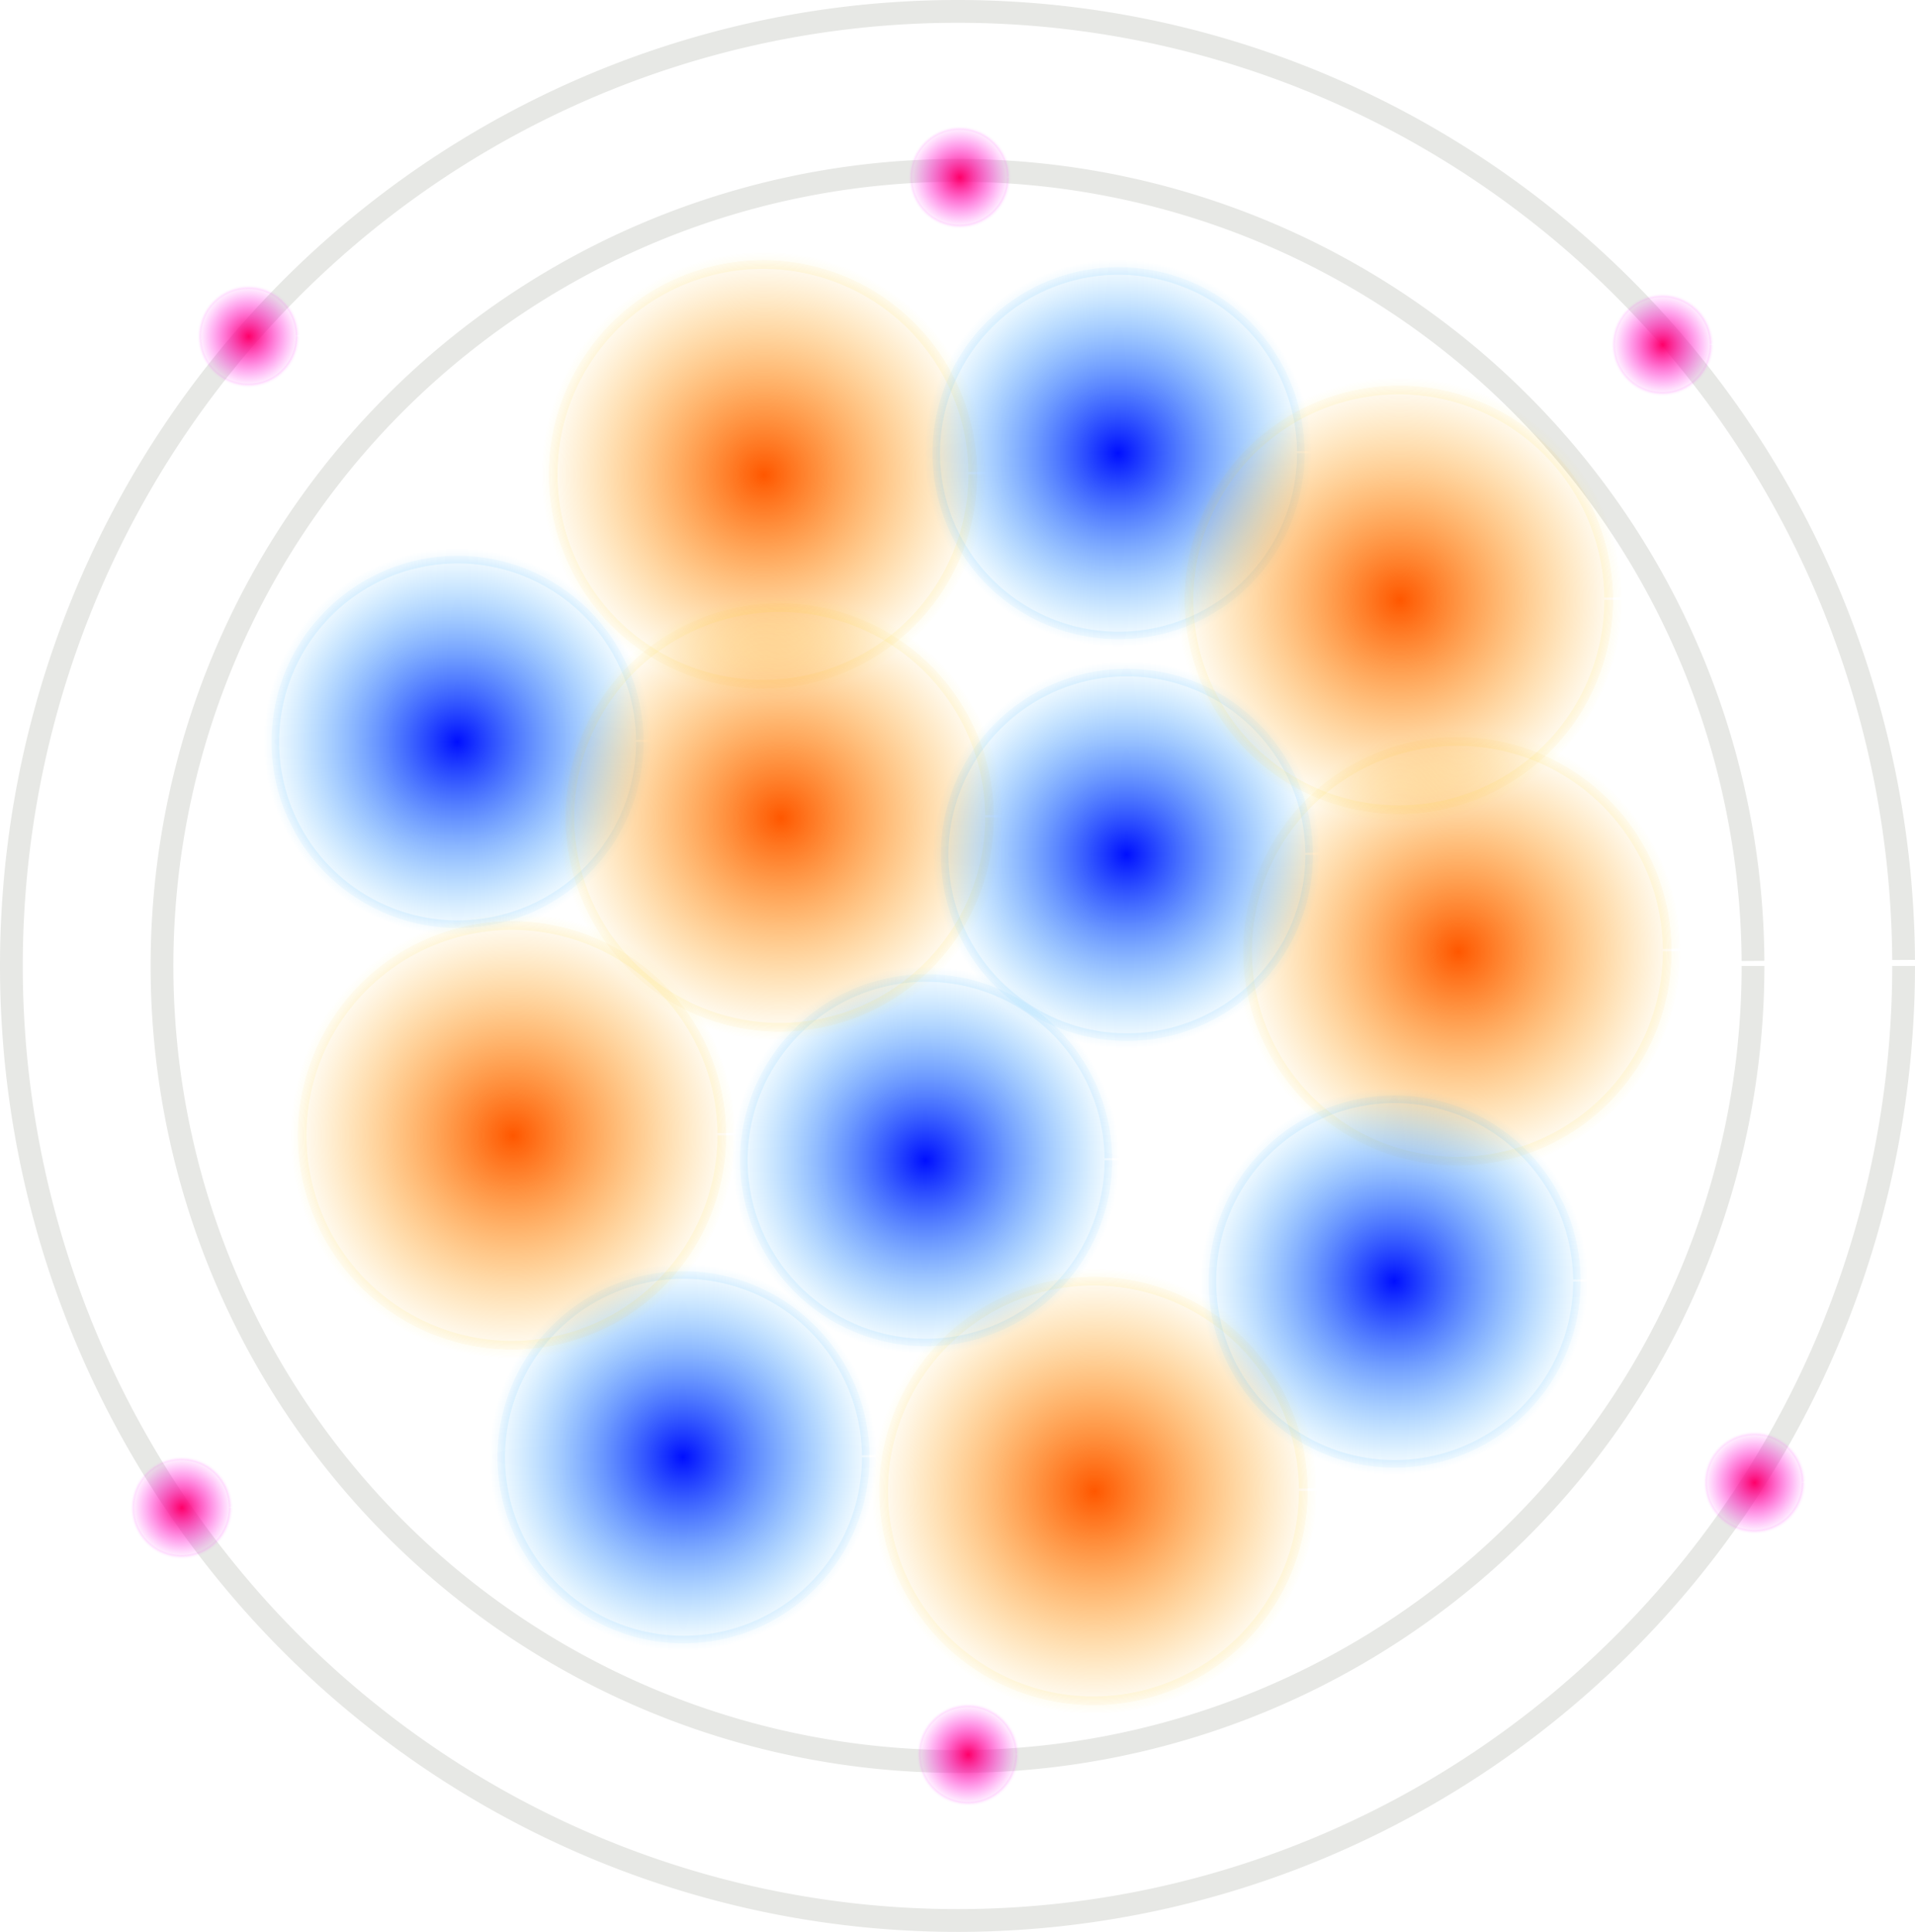 <?xml version="1.0" encoding="UTF-8" standalone="no"?>
<!-- Created with Inkscape (http://www.inkscape.org/) -->

<svg
   width="457.78"
   height="461.78"
   viewBox="0 0 457.78 461.78"
   version="1.1"
   id="svg1"
   xmlns:xlink="http://www.w3.org/1999/xlink"
   xmlns="http://www.w3.org/2000/svg"
   xmlns:svg="http://www.w3.org/2000/svg">
  <defs
     id="defs1">
    <linearGradient
       id="linearGradient27">
      <stop
         style="stop-color:#000000;stop-opacity:1;"
         offset="0"
         id="stop27" />
      <stop
         style="stop-color:#000000;stop-opacity:0;"
         offset="1"
         id="stop28" />
    </linearGradient>
    <linearGradient
       id="linearGradient16">
      <stop
         style="stop-color:#ff00d2;stop-opacity:1;"
         offset="0"
         id="stop15" />
      <stop
         style="stop-color:#ff00fe;stop-opacity:0;"
         offset="1"
         id="stop16" />
    </linearGradient>
    <linearGradient
       id="linearGradient14">
      <stop
         style="stop-color:#ff0069;stop-opacity:1;"
         offset="0"
         id="stop13" />
      <stop
         style="stop-color:#ff00fe;stop-opacity:0;"
         offset="1"
         id="stop14" />
    </linearGradient>
    <linearGradient
       id="linearGradient12">
      <stop
         style="stop-color:#ff5700;stop-opacity:1;"
         offset="0"
         id="stop11" />
      <stop
         style="stop-color:#ffaf00;stop-opacity:0;"
         offset="1"
         id="stop12" />
    </linearGradient>
    <linearGradient
       id="linearGradient10">
      <stop
         style="stop-color:#ff9d00;stop-opacity:1;"
         offset="0"
         id="stop9" />
      <stop
         style="stop-color:#ffdb00;stop-opacity:0;"
         offset="1"
         id="stop10" />
    </linearGradient>
    <linearGradient
       id="linearGradient4">
      <stop
         style="stop-color:#000fff;stop-opacity:1;"
         offset="0"
         id="stop4" />
      <stop
         style="stop-color:#00a3ff;stop-opacity:0;"
         offset="1"
         id="stop5" />
    </linearGradient>
    <radialGradient
       xlink:href="#linearGradient14"
       id="radialGradient62"
       gradientUnits="userSpaceOnUse"
       gradientTransform="matrix(0.127,0,0,0.127,548.64,389.027)"
       cx="590"
       cy="185"
       fx="590"
       fy="185"
       r="96.78" />
    <radialGradient
       xlink:href="#linearGradient16"
       id="radialGradient63"
       gradientUnits="userSpaceOnUse"
       gradientTransform="matrix(0.127,0,0,0.127,548.64,389.027)"
       cx="590"
       cy="185"
       fx="590"
       fy="185"
       r="96.78" />
    <radialGradient
       xlink:href="#linearGradient14"
       id="radialGradient70"
       gradientUnits="userSpaceOnUse"
       gradientTransform="matrix(0.127,0,0,0.127,902.64,111.027)"
       cx="590"
       cy="185"
       fx="590"
       fy="185"
       r="96.78" />
    <radialGradient
       xlink:href="#linearGradient16"
       id="radialGradient71"
       gradientUnits="userSpaceOnUse"
       gradientTransform="matrix(0.127,0,0,0.127,902.64,111.027)"
       cx="590"
       cy="185"
       fx="590"
       fy="185"
       r="96.78" />
    <radialGradient
       xlink:href="#linearGradient14"
       id="radialGradient72"
       gradientUnits="userSpaceOnUse"
       gradientTransform="matrix(0.127,0,0,0.127,734.64,71.027)"
       cx="590"
       cy="185"
       fx="590"
       fy="185"
       r="96.78" />
    <radialGradient
       xlink:href="#linearGradient16"
       id="radialGradient73"
       gradientUnits="userSpaceOnUse"
       gradientTransform="matrix(0.127,0,0,0.127,734.64,71.027)"
       cx="590"
       cy="185"
       fx="590"
       fy="185"
       r="96.78" />
    <radialGradient
       xlink:href="#linearGradient14"
       id="radialGradient78"
       gradientUnits="userSpaceOnUse"
       gradientTransform="matrix(0.127,0,0,0.127,736.64,448.027)"
       cx="590"
       cy="185"
       fx="590"
       fy="185"
       r="96.78" />
    <radialGradient
       xlink:href="#linearGradient16"
       id="radialGradient79"
       gradientUnits="userSpaceOnUse"
       gradientTransform="matrix(0.127,0,0,0.127,736.64,448.027)"
       cx="590"
       cy="185"
       fx="590"
       fy="185"
       r="96.78" />
    <radialGradient
       xlink:href="#linearGradient14"
       id="radialGradient84"
       gradientUnits="userSpaceOnUse"
       gradientTransform="matrix(0.127,0,0,0.127,564.64,109.027)"
       cx="590"
       cy="185"
       fx="590"
       fy="185"
       r="96.78" />
    <radialGradient
       xlink:href="#linearGradient16"
       id="radialGradient85"
       gradientUnits="userSpaceOnUse"
       gradientTransform="matrix(0.127,0,0,0.127,564.64,109.027)"
       cx="590"
       cy="185"
       fx="590"
       fy="185"
       r="96.78" />
    <radialGradient
       xlink:href="#linearGradient14"
       id="radialGradient86"
       gradientUnits="userSpaceOnUse"
       gradientTransform="matrix(0.127,0,0,0.127,924.64,383.027)"
       cx="590"
       cy="185"
       fx="590"
       fy="185"
       r="96.78" />
    <radialGradient
       xlink:href="#linearGradient16"
       id="radialGradient87"
       gradientUnits="userSpaceOnUse"
       gradientTransform="matrix(0.127,0,0,0.127,924.64,383.027)"
       cx="590"
       cy="185"
       fx="590"
       fy="185"
       r="96.78" />
    <radialGradient
       xlink:href="#linearGradient4"
       id="radialGradient132"
       gradientUnits="userSpaceOnUse"
       gradientTransform="matrix(0.478,0,0,0.478,565.365,71.979)"
       cx="590"
       cy="185"
       fx="590"
       fy="185"
       r="96.78" />
    <radialGradient
       xlink:href="#linearGradient4"
       id="radialGradient133"
       gradientUnits="userSpaceOnUse"
       gradientTransform="matrix(0.478,0,0,0.478,565.365,71.979)"
       cx="590"
       cy="185"
       fx="590"
       fy="185"
       r="96.78" />
    <radialGradient
       xlink:href="#linearGradient12"
       id="radialGradient134"
       gradientUnits="userSpaceOnUse"
       gradientTransform="matrix(0.551,0,0,0.551,441.69,145.653)"
       cx="590"
       cy="185"
       fx="590"
       fy="185"
       r="96.78" />
    <radialGradient
       xlink:href="#linearGradient10"
       id="radialGradient135"
       gradientUnits="userSpaceOnUse"
       gradientTransform="matrix(0.551,0,0,0.551,441.69,145.653)"
       cx="590"
       cy="185"
       fx="590"
       fy="185"
       r="96.78" />
    <radialGradient
       xlink:href="#linearGradient4"
       id="radialGradient136"
       gradientUnits="userSpaceOnUse"
       gradientTransform="matrix(0.478,0,0,0.478,519.365,240.979)"
       cx="590"
       cy="185"
       fx="590"
       fy="185"
       r="96.78" />
    <radialGradient
       xlink:href="#linearGradient4"
       id="radialGradient137"
       gradientUnits="userSpaceOnUse"
       gradientTransform="matrix(0.478,0,0,0.478,519.365,240.979)"
       cx="590"
       cy="185"
       fx="590"
       fy="185"
       r="96.78" />
    <radialGradient
       xlink:href="#linearGradient12"
       id="radialGradient138"
       gradientUnits="userSpaceOnUse"
       gradientTransform="matrix(0.551,0,0,0.551,437.69,63.653)"
       cx="590"
       cy="185"
       fx="590"
       fy="185"
       r="96.78" />
    <radialGradient
       xlink:href="#linearGradient10"
       id="radialGradient139"
       gradientUnits="userSpaceOnUse"
       gradientTransform="matrix(0.551,0,0,0.551,437.69,63.653)"
       cx="590"
       cy="185"
       fx="590"
       fy="185"
       r="96.78" />
    <radialGradient
       xlink:href="#linearGradient12"
       id="radialGradient140"
       gradientUnits="userSpaceOnUse"
       gradientTransform="matrix(0.551,0,0,0.551,377.69,221.653)"
       cx="590"
       cy="185"
       fx="590"
       fy="185"
       r="96.78" />
    <radialGradient
       xlink:href="#linearGradient10"
       id="radialGradient141"
       gradientUnits="userSpaceOnUse"
       gradientTransform="matrix(0.551,0,0,0.551,377.69,221.653)"
       cx="590"
       cy="185"
       fx="590"
       fy="185"
       r="96.78" />
    <radialGradient
       xlink:href="#linearGradient4"
       id="radialGradient142"
       gradientUnits="userSpaceOnUse"
       gradientTransform="matrix(0.478,0,0,0.478,631.365,269.979)"
       cx="590"
       cy="185"
       fx="590"
       fy="185"
       r="96.78" />
    <radialGradient
       xlink:href="#linearGradient4"
       id="radialGradient143"
       gradientUnits="userSpaceOnUse"
       gradientTransform="matrix(0.478,0,0,0.478,631.365,269.979)"
       cx="590"
       cy="185"
       fx="590"
       fy="185"
       r="96.78" />
    <radialGradient
       xlink:href="#linearGradient4"
       id="radialGradient144"
       gradientUnits="userSpaceOnUse"
       gradientTransform="matrix(0.478,0,0,0.478,407.365,140.979)"
       cx="590"
       cy="185"
       fx="590"
       fy="185"
       r="96.78" />
    <radialGradient
       xlink:href="#linearGradient4"
       id="radialGradient145"
       gradientUnits="userSpaceOnUse"
       gradientTransform="matrix(0.478,0,0,0.478,407.365,140.979)"
       cx="590"
       cy="185"
       fx="590"
       fy="185"
       r="96.78" />
    <radialGradient
       xlink:href="#linearGradient12"
       id="radialGradient146"
       gradientUnits="userSpaceOnUse"
       gradientTransform="matrix(0.551,0,0,0.551,516.69,306.653)"
       cx="590"
       cy="185"
       fx="590"
       fy="185"
       r="96.78" />
    <radialGradient
       xlink:href="#linearGradient10"
       id="radialGradient147"
       gradientUnits="userSpaceOnUse"
       gradientTransform="matrix(0.551,0,0,0.551,516.69,306.653)"
       cx="590"
       cy="185"
       fx="590"
       fy="185"
       r="96.78" />
    <radialGradient
       xlink:href="#linearGradient12"
       id="radialGradient148"
       gradientUnits="userSpaceOnUse"
       gradientTransform="matrix(0.551,0,0,0.551,603.69,177.653)"
       cx="590"
       cy="185"
       fx="590"
       fy="185"
       r="96.78" />
    <radialGradient
       xlink:href="#linearGradient10"
       id="radialGradient149"
       gradientUnits="userSpaceOnUse"
       gradientTransform="matrix(0.551,0,0,0.551,603.69,177.653)"
       cx="590"
       cy="185"
       fx="590"
       fy="185"
       r="96.78" />
    <radialGradient
       xlink:href="#linearGradient4"
       id="radialGradient150"
       gradientUnits="userSpaceOnUse"
       gradientTransform="matrix(0.478,0,0,0.478,461.365,311.979)"
       cx="590"
       cy="185"
       fx="590"
       fy="185"
       r="96.78" />
    <radialGradient
       xlink:href="#linearGradient4"
       id="radialGradient151"
       gradientUnits="userSpaceOnUse"
       gradientTransform="matrix(0.478,0,0,0.478,461.365,311.979)"
       cx="590"
       cy="185"
       fx="590"
       fy="185"
       r="96.78" />
    <radialGradient
       xlink:href="#linearGradient4"
       id="radialGradient152"
       gradientUnits="userSpaceOnUse"
       gradientTransform="matrix(0.478,0,0,0.478,567.365,167.979)"
       cx="590"
       cy="185"
       fx="590"
       fy="185"
       r="96.78" />
    <radialGradient
       xlink:href="#linearGradient4"
       id="radialGradient153"
       gradientUnits="userSpaceOnUse"
       gradientTransform="matrix(0.478,0,0,0.478,567.365,167.979)"
       cx="590"
       cy="185"
       fx="590"
       fy="185"
       r="96.78" />
    <radialGradient
       xlink:href="#linearGradient12"
       id="radialGradient154"
       gradientUnits="userSpaceOnUse"
       gradientTransform="matrix(0.551,0,0,0.551,589.69,93.653)"
       cx="590"
       cy="185"
       fx="590"
       fy="185"
       r="96.78" />
    <radialGradient
       xlink:href="#linearGradient10"
       id="radialGradient155"
       gradientUnits="userSpaceOnUse"
       gradientTransform="matrix(0.551,0,0,0.551,589.69,93.653)"
       cx="590"
       cy="185"
       fx="590"
       fy="185"
       r="96.78" />
  </defs>
  <g
     id="layer1"
     transform="translate(-580.11,-52.11)">
    <path
       style="fill:none;fill-rule:evenodd;stroke:#3f412a;stroke-width:5.445;stroke-dasharray:none;stroke-opacity:0.124"
       id="path46"
       d="M 999.167,283 A 190.167,190.167 0 0 1 809.3,473.167 190.167,190.167 0 0 1 618.834,283.599 190.167,190.167 0 0 1 808.101,92.835 190.167,190.167 0 0 1 999.163,281.801" />
    <path
       style="fill:url(#radialGradient78);fill-opacity:1;fill-rule:evenodd;stroke:url(#radialGradient79);stroke-width:0.959;stroke-dasharray:none;stroke-opacity:1"
       id="path47"
       d="m 823.3,471.5 a 11.8,11.8 0 0 1 -11.766,11.8 11.8,11.8 0 0 1 -11.833,-11.733 11.8,11.8 0 0 1 11.699,-11.867 11.8,11.8 0 0 1 11.9,11.665" />
    <path
       style="fill:url(#radialGradient72);fill-opacity:1;fill-rule:evenodd;stroke:url(#radialGradient73);stroke-width:0.959;stroke-dasharray:none;stroke-opacity:1"
       id="path50"
       d="M 821.3,94.5 A 11.8,11.8 0 0 1 809.534,106.3 11.8,11.8 0 0 1 797.7,94.567 11.8,11.8 0 0 1 809.399,82.7 11.8,11.8 0 0 1 821.299,94.366" />
    <path
       style="fill:none;fill-rule:evenodd;stroke:#3f412a;stroke-width:5.445;stroke-dasharray:none;stroke-opacity:0.124"
       id="path51"
       d="M 1035.167,283 A 226.167,228.167 0 0 1 809.356,511.167 226.167,228.167 0 0 1 582.834,283.719 226.167,228.167 0 0 1 807.931,54.835 226.167,228.167 0 0 1 1035.163,281.562" />
    <path
       style="fill:url(#radialGradient70);fill-opacity:1;fill-rule:evenodd;stroke:url(#radialGradient71);stroke-width:0.959;stroke-dasharray:none;stroke-opacity:1"
       id="path52"
       d="m 989.3,134.5 a 11.8,11.8 0 0 1 -11.766,11.8 11.8,11.8 0 0 1 -11.833,-11.733 11.8,11.8 0 0 1 11.699,-11.867 11.8,11.8 0 0 1 11.9,11.665" />
    <path
       style="fill:url(#radialGradient62);fill-opacity:1;fill-rule:evenodd;stroke:url(#radialGradient63);stroke-width:0.959;stroke-dasharray:none;stroke-opacity:1"
       id="path56"
       d="m 635.3,412.5 a 11.8,11.8 0 0 1 -11.766,11.8 11.8,11.8 0 0 1 -11.833,-11.733 11.8,11.8 0 0 1 11.699,-11.867 11.8,11.8 0 0 1 11.9,11.665" />
    <path
       style="fill:url(#radialGradient84);fill-opacity:1;fill-rule:evenodd;stroke:url(#radialGradient85);stroke-width:0.959;stroke-dasharray:none;stroke-opacity:1"
       id="path83"
       d="m 651.3,132.5 a 11.8,11.8 0 0 1 -11.766,11.8 11.8,11.8 0 0 1 -11.833,-11.733 11.8,11.8 0 0 1 11.699,-11.867 11.8,11.8 0 0 1 11.9,11.665" />
    <path
       style="fill:url(#radialGradient86);fill-opacity:1;fill-rule:evenodd;stroke:url(#radialGradient87);stroke-width:0.959;stroke-dasharray:none;stroke-opacity:1"
       id="path85"
       d="m 1011.3,406.5 a 11.8,11.8 0 0 1 -11.766,11.8 11.8,11.8 0 0 1 -11.833,-11.733 11.8,11.8 0 0 1 11.699,-11.867 11.8,11.8 0 0 1 11.9,11.665" />
    <path
       style="fill:url(#radialGradient150);fill-opacity:1;fill-rule:evenodd;stroke:url(#radialGradient151);stroke-width:3.615;stroke-dasharray:none;stroke-opacity:1"
       id="path87"
       d="m 787.972,400.445 a 44.472,44.472 0 0 1 -44.346,44.472 44.472,44.472 0 0 1 -44.598,-44.219 44.472,44.472 0 0 1 44.092,-44.723 44.472,44.472 0 0 1 44.848,43.965" />
    <path
       style="fill:url(#radialGradient148);fill-opacity:1;fill-rule:evenodd;stroke:url(#radialGradient149);stroke-width:4.161;stroke-dasharray:none;stroke-opacity:1"
       id="path88"
       d="m 979.699,279.5 a 51.199,51.199 0 0 1 -51.053,51.199 51.199,51.199 0 0 1 -51.343,-50.908 51.199,51.199 0 0 1 50.762,-51.488 51.199,51.199 0 0 1 51.632,50.615" />
    <path
       style="fill:url(#radialGradient146);fill-opacity:1;fill-rule:evenodd;stroke:url(#radialGradient147);stroke-width:4.161;stroke-dasharray:none;stroke-opacity:1"
       id="path89"
       d="m 892.699,408.5 a 51.199,51.199 0 0 1 -51.053,51.199 51.199,51.199 0 0 1 -51.343,-50.908 51.199,51.199 0 0 1 50.762,-51.488 51.199,51.199 0 0 1 51.632,50.615" />
    <path
       style="fill:url(#radialGradient144);fill-opacity:1;fill-rule:evenodd;stroke:url(#radialGradient145);stroke-width:3.615;stroke-dasharray:none;stroke-opacity:1"
       id="path90"
       d="m 733.972,229.445 a 44.472,44.472 0 0 1 -44.346,44.472 44.472,44.472 0 0 1 -44.598,-44.219 44.472,44.472 0 0 1 44.092,-44.723 44.472,44.472 0 0 1 44.848,43.965" />
    <path
       style="fill:url(#radialGradient142);fill-opacity:1;fill-rule:evenodd;stroke:url(#radialGradient143);stroke-width:3.615;stroke-dasharray:none;stroke-opacity:1"
       id="path91"
       d="m 957.972,358.445 a 44.472,44.472 0 0 1 -44.346,44.472 44.472,44.472 0 0 1 -44.598,-44.219 44.472,44.472 0 0 1 44.092,-44.723 44.472,44.472 0 0 1 44.848,43.965" />
    <path
       style="fill:url(#radialGradient140);fill-opacity:1;fill-rule:evenodd;stroke:url(#radialGradient141);stroke-width:4.161;stroke-dasharray:none;stroke-opacity:1"
       id="path92"
       d="m 753.699,323.5 a 51.199,51.199 0 0 1 -51.053,51.199 51.199,51.199 0 0 1 -51.343,-50.908 51.199,51.199 0 0 1 50.762,-51.488 51.199,51.199 0 0 1 51.632,50.615" />
    <path
       style="fill:url(#radialGradient138);fill-opacity:1;fill-rule:evenodd;stroke:url(#radialGradient139);stroke-width:4.161;stroke-dasharray:none;stroke-opacity:1"
       id="path93"
       d="m 813.699,165.5 a 51.199,51.199 0 0 1 -51.053,51.199 51.199,51.199 0 0 1 -51.343,-50.908 51.199,51.199 0 0 1 50.762,-51.488 51.199,51.199 0 0 1 51.632,50.615" />
    <path
       style="fill:url(#radialGradient136);fill-opacity:1;fill-rule:evenodd;stroke:url(#radialGradient137);stroke-width:3.615;stroke-dasharray:none;stroke-opacity:1"
       id="path94"
       d="m 845.972,329.445 a 44.472,44.472 0 0 1 -44.346,44.472 44.472,44.472 0 0 1 -44.598,-44.219 44.472,44.472 0 0 1 44.092,-44.723 44.472,44.472 0 0 1 44.848,43.965" />
    <path
       style="fill:url(#radialGradient134);fill-opacity:1;fill-rule:evenodd;stroke:url(#radialGradient135);stroke-width:4.161;stroke-dasharray:none;stroke-opacity:1"
       id="path107"
       d="m 817.699,247.5 a 51.199,51.199 0 0 1 -51.053,51.199 51.199,51.199 0 0 1 -51.343,-50.908 51.199,51.199 0 0 1 50.762,-51.488 51.199,51.199 0 0 1 51.632,50.615" />
    <path
       style="fill:url(#radialGradient132);fill-opacity:1;fill-rule:evenodd;stroke:url(#radialGradient133);stroke-width:3.615;stroke-dasharray:none;stroke-opacity:1"
       id="path108"
       d="m 891.972,160.445 a 44.472,44.472 0 0 1 -44.346,44.472 44.472,44.472 0 0 1 -44.598,-44.219 44.472,44.472 0 0 1 44.092,-44.723 44.472,44.472 0 0 1 44.848,43.965" />
    <path
       style="fill:url(#radialGradient152);fill-opacity:1;fill-rule:evenodd;stroke:url(#radialGradient153);stroke-width:3.615;stroke-dasharray:none;stroke-opacity:1"
       id="path151"
       d="m 893.972,256.445 a 44.472,44.472 0 0 1 -44.346,44.472 44.472,44.472 0 0 1 -44.598,-44.219 44.472,44.472 0 0 1 44.092,-44.723 44.472,44.472 0 0 1 44.848,43.965" />
    <path
       style="fill:url(#radialGradient154);fill-opacity:1;fill-rule:evenodd;stroke:url(#radialGradient155);stroke-width:4.161;stroke-dasharray:none;stroke-opacity:1"
       id="path153"
       d="m 965.699,195.5 a 51.199,51.199 0 0 1 -51.053,51.199 51.199,51.199 0 0 1 -51.343,-50.908 51.199,51.199 0 0 1 50.762,-51.488 51.199,51.199 0 0 1 51.632,50.615" />
  </g>
</svg>
